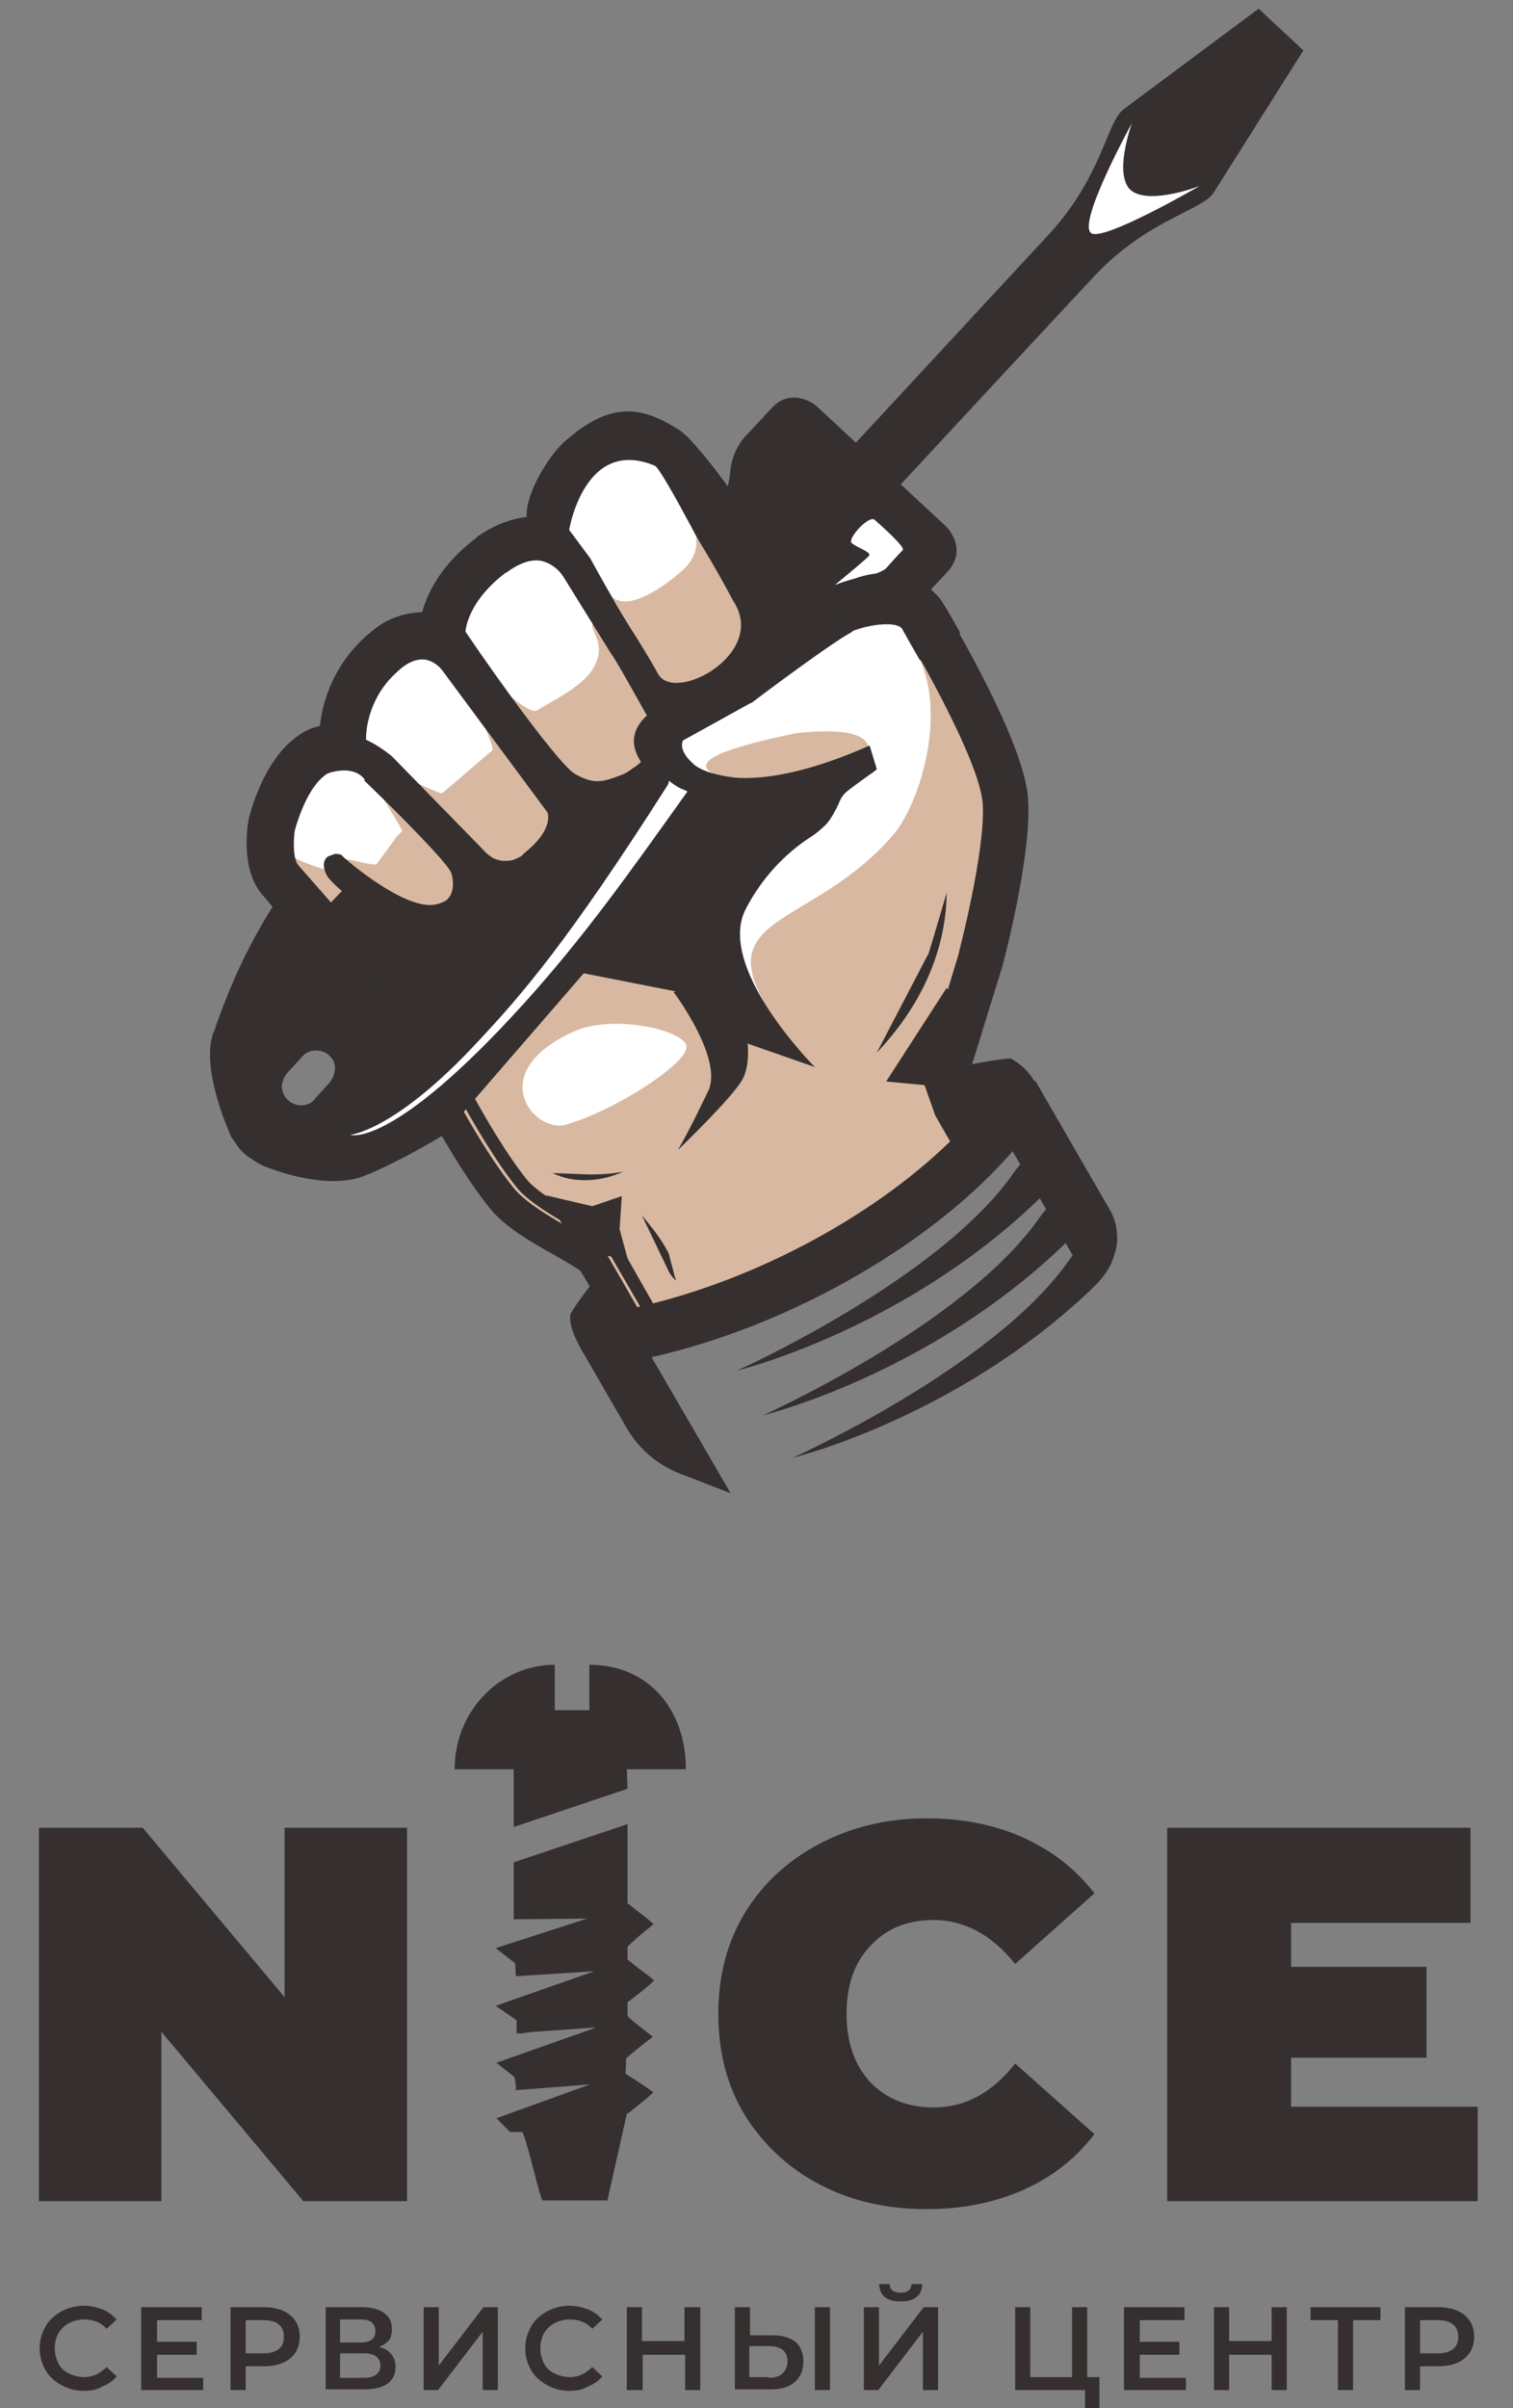 <?xml version="1.0" encoding="utf-8"?>
<!-- Generator: Adobe Illustrator 24.3.0, SVG Export Plug-In . SVG Version: 6.00 Build 0)  -->
<svg version="1.1" id="Слой_1" xmlns="http://www.w3.org/2000/svg" xmlns:xlink="http://www.w3.org/1999/xlink" x="0px" y="0px"
	 viewBox="0 0 210 334" style="enable-background:new 0 0 210 334;" xml:space="preserve">
<rect x="0" y="0" width="210" height="334" fill="#808080" stroke="none"/>
<style type="text/css">
	.st0{fill:#35302F;}
	.st1{fill:#FFFFFF;}
	.st2{fill-rule:evenodd;clip-rule:evenodd;fill:#35302F;}
	.st3{fill:#D8B8A1;}
</style>
<path class="st0" d="M141.3,153.7c-0.1,0-14.8,1.4-32.5,11.6c-17.5,10.1-23.6,20.6-23.7,20.7l-1,4.1c0,0-2-0.5-3.7-3.5
	c-1.7-3-1.2-4.4-1.2-4.4c0.3-0.5,6.9-12,26-23c19-11,34.4-12.4,35.1-12.4c1.4,0.8,2.6,1.9,3.4,3.4c0.8,1.6,1.3,3.3,1.3,5.1
	L141.3,153.7z"/>
<path class="st0" d="M151.7,38.5c7.4-8,15.1-9.3,16.7-11.7L180.9,7l-1.8-1.7l-2.6-2.4l-1.8-1.7l-18.8,14c-2.3,1.8-3,9.5-10.5,17.5
	l-38.1,41.1l1.8,1.7l2.6,2.4l1.8,1.7C113.6,79.5,144.2,46.5,151.7,38.5z"/>
<path class="st1" d="M166.5,25.8c0,0-6.7,2.6-9.4,0.7c-2.7-2,0-9.4,0-9.4s-7.5,13.6-5.7,15.2C152.9,33.7,166.5,25.8,166.5,25.8z"/>
<path class="st2" d="M51.1,160.3c-0.4,0.2-0.8,0.4-1.1,0.5c-4,1.9-12.9-1.5-12.9-1.5l-2.9-2.6c0,0-3.9-8.7-2.4-12.8
	c0.1-0.3,0.3-0.7,0.4-1.1c2-5.6,5.9-16.3,18.5-29.7c16-17.2,28.7-24.7,37.4-29.9c4.5-2.7,7.9-4.7,10.2-7.1c4.6-5,5.1-7.9,5.5-10.8
	c0.1-1,0.5-2,1.1-2.8l4.2-4.5c1.1-1.2,2.8,0.1,2.8,0.1l7.5,7l2.9,2.6l7.5,6.9c0,0,1.4,1.6,0.3,2.8l-4.1,4.5
	c-0.8,0.7-1.7,1.1-2.7,1.3c-2.9,0.6-5.7,1.2-10.4,6.3c-2.2,2.4-4,6-6.3,10.7c-4.5,9-11.1,22.3-27,39.5
	C66.9,153.1,56.6,157.8,51.1,160.3z M39.4,151.8c0.1,0.3,0.4,0.6,0.6,0.8c0.5,0.5,1.2,0.7,1.9,0.7c0.7,0,1.4-0.3,1.8-0.9l2.1-2.3
	c0.2-0.3,0.4-0.6,0.5-0.9c0.1-0.3,0.2-0.7,0.2-1c0-0.4-0.1-0.7-0.2-1c-0.1-0.3-0.4-0.6-0.6-0.8c-0.5-0.5-1.2-0.7-1.9-0.7
	c-0.7,0-1.4,0.3-1.9,0.9l-2.1,2.3c-0.2,0.3-0.4,0.6-0.5,0.9c-0.1,0.3-0.2,0.7-0.2,1C39.2,151.2,39.2,151.5,39.4,151.8z"/>
<path class="st0" d="M32.1,157.7c-0.4-0.9-4.1-9.2-2.6-14.1c0-0.2,0.1-0.3,0.2-0.5l0.4-1.2c2.2-5.9,6.1-16.7,18.8-30.4
	C65.1,94,78.2,86.3,86.8,81.2c4.3-2.5,7.6-4.5,9.7-6.7c3.1-3.4,4-5.4,4.4-6.7c0.3-0.9,0.4-1.8,0.5-2.8c0.2-1.5,0.8-2.9,1.7-4.1
	l4.2-4.5c1.7-1.8,4.3-1.5,6-0.1l18,16.7l0.1,0.1c0.3,0.3,1.9,2.2,1.2,4.4c-0.2,0.6-0.5,1.1-0.9,1.6l-4.2,4.5l-0.1,0
	c-1.1,1-2.5,1.7-3.9,2c-2.4,0.5-4.8,0.9-9.1,5.6c-2,2.1-3.7,5.7-5.9,10.1c-4.5,9-11.2,22.6-27.4,40.1c-8.2,8.8-18,16-28.9,21
	c-0.4,0.2-0.8,0.4-1.2,0.5c-4.7,2.2-11.8-0.2-13.4-0.8c-0.9-0.3-1.8-0.7-2.6-1.3c-1-0.6-1.8-1.4-2.4-2.4L32.1,157.7z M38.3,157.3
	c3.4,1.2,8.6,2.3,10.7,1.4l1.2-0.5c5.4-2.4,15.3-7,27.4-19.9c15.7-17,22.3-30.2,26.6-38.9c2.4-4.8,4.2-8.6,6.7-11.2
	c5-5.4,8.2-6.3,11.7-7c0.5-0.1,1-0.3,1.4-0.7l3.7-4l-17.5-16.3l-3.7,4c-0.2,0.3-0.4,0.6-0.5,1c-0.1,0.2-0.1,0.4-0.1,0.6
	c-0.1,1.2-0.3,2.4-0.7,3.6c-0.8,2.8-2.5,5.4-5.5,8.6c-2.5,2.7-6.1,4.8-10.7,7.5c-8.4,5-21.1,12.5-36.9,29.4
	c-12.1,13-15.8,23.3-17.9,28.8l-0.5,1.2c-0.8,2.2,0.8,7.4,2.2,10.6L38.3,157.3z"/>
<path class="st1" d="M118.2,75.3c-0.6-0.6,2.4-3.9,3.2-3.2c0.8,0.7,4.3,3.8,3.9,4.2c-0.6,0.6-1.4,1.5-2.3,2.5
	c-0.9,1-7.2,2.4-7.2,2.4s4.4-3.6,4.8-4.1C121.1,76.6,118.8,75.9,118.2,75.3z"/>
<path class="st0" d="M130.8,83.8l-0.1-0.3c-4-5.9-10.9-3.7-11.9-3.3c-1.9,0.5-3.8,1.2-5.6,2.1c-0.3,0.2-4.7,3.3-5.6,4.2
	c-2.2,2.3-4.3,5.1-6.9,6.9c-3.8,2.7-9.7,3.7-12,6.8c-2.5,3.4,0.8,6.4,1.8,7.6c2.7,2.8,6.3,4.6,10.2,5.1c3,1.9-2.9,3.7-4.8,6.9
	c-4.1,7-11.4,12-19,13.8c-4.9,1.2-10.9,3.1-15.7,4.6c-3.3,1.2-6.6,2.1-10,2.9c1.3,1.5,2.5,2.7,3.3,3.4c1.9,4,7.9,16.2,13.5,23.1
	c2.1,2.6,5.6,4.6,9,6.5c1.9,1.1,3.1,1.8,3.6,2.2c0.9,1.5,3.5,6,6.2,11c2.2-0.9,4.5-1.6,6.7-2.4c-1.2-3.1-2.2-5.7-2.1-6
	c0.1-0.8,2.3,1.9,4.7,5c1-0.4,1.9-0.9,2.8-1.4c4.8-2.7,9.4-5.4,14.1-8.2c4.4-2.5,7.8-4.4,11.2-7.9c3.6-3.8,7.8-6.7,11.7-10.1
	c0.5-0.4,1-0.8,1.5-1.1l-1.9-3.4l-1-2.8l4.6-14.9c0.2-0.6,4.1-15.5,3.6-23.1C142.4,103.5,132.7,87,130.8,83.8z"/>
<path class="st1" d="M126,86.7c-1.2-1.8-5.9-0.9-7.9-0.1c-2.1,0.8-14.3,10.1-14.3,10.1l-9.5,5.2c0,0-1.7,2.1,1.6,4.8
	c3.3,2.7,13.2,2.3,13.2,2.3l11-4.4l0.5,1.7c0,0-2.6,1.8-3.9,2.9c-1.3,1-1.1,2.6-2.8,4.5c-1.6,1.9-6.4,3.2-11.2,11.7
	c-4.7,8.5,0.6,25.1,0.6,25.1s-9.5-14.9-8.4-20.9c1.1-6,3.8-9.2,5.9-11.1c2.1-1.9,7.2-6,7.2-6c-2.6,0.3-5.3,0.1-7.8-0.6
	c0,0-0.7,1.8-3.5,4c-0.1,0.7-0.3,1.4-0.6,2c-0.3,0.6-0.8,1.2-1.3,1.6c-4.4,3.5-9.9,6.7-13.5,9.8c-1,0.9-2.2,1.5-3.5,1.8
	c-1.3,0.3-2.7,0.2-3.9-0.2c-3.5,2.2-7.4,3.7-11.5,3.2c-1.7,1.8-3.6,3.4-5.7,4.8c1.4,1.5,2.5,2.4,2.5,2.4s7.1,15.3,13.3,23
	c2.8,3.4,11.5,6.7,12.8,9c0.4,0.6,3.7,6.4,7.1,12.2c2.3-0.7,4.6-1.7,6.7-2.8c4.8-2.7,9.4-5.4,14.1-8.2c4.4-2.5,7.8-4.4,11.2-7.9
	c2.8-2.7,5.7-5.3,8.8-7.7l-2.7-4.6l-1.8-5l5-16.5c0,0,3.8-14.5,3.4-21.3C136.7,104.7,126,86.7,126,86.7z"/>
<path class="st3" d="M125.2,87.2c1.1,1.5,1.1,1.3,2.5,4.4c3.6,7.7,0,20-3.9,24.4c-10.7,12.2-24.4,10.9-17.9,22.7
	c0.2,2.3-6.2-1.8-5.8,0.1c-2.7-5-4.9-5.9-4.3-9.2c1.1-5.9,3.7-8.8,5.6-10.5c1.5-1.4,4.6-3.9,6.2-5.1c0.5-0.8,0.9-1.6,1.2-2.5
	l-0.9,0.1l-0.4,0c-0.5,0.2,13.2-7.7,13-8.2c-1.9-5-23.6,1.2-25.9,0.4c-0.3,0.3-0.1,2,0.1,4c0.6,0.5,1.1,1.1,1.4,1.8
	c0.5,0.9,0.8,1.9,0.8,3c0.1,1-0.1,2.1-0.4,3.1c0,0.8-0.2,1.5-0.6,2.2s-0.8,1.3-1.4,1.8c-4.4,3.5-9.9,6.7-13.5,9.8
	c-1,0.9-2.2,1.5-3.5,1.8s-2.7,0.2-3.9-0.2c-3.5,2.2-7.4,3.7-11.5,3.2c-1.9,2-4.1,3.8-6.5,5.3c1.2,1.2,2.1,2.1,2.5,2.4
	c0.8,1.8,7.4,15.7,13.3,22.9c1.6,1.9,4.8,3.8,7.6,5.4c2.2,1.2,4.6,2.6,5.1,3.5c0.4,0.6,3.3,5.7,7,12.1c2.6-0.8,5.2-1.9,7.6-3.1
	c4.8-2.7,9.4-5.4,14.1-8.2c4.4-2.5,7.8-4.4,11.2-7.9c3-3.1,6.3-5.6,9.6-8.3l-2.6-4.3l-1.6-4.7l4.9-16.2c0.2-0.6,3.9-14.8,3.5-21.6
	c-0.2-3.9-3.6-11-6.6-16.7c-0.1,0.1-0.2,0.2-0.4,0.3C132,93.6,127.1,85.5,125.2,87.2z"/>
<path class="st1" d="M78.5,156c6.8-1.9,17.9-9,16.7-11.2c-1.3-2.2-10.3-4-15.4-1.8C67,148.7,74.1,157.2,78.5,156z"/>
<path class="st0" d="M71.8,164.8c1.6,1.9,4.8,3.8,7.6,5.4c2.2,1.2,4.6,2.6,5.1,3.5c0.5,0.9,3.6,6.2,7,12.1l1.7-0.6
	c-3.5-6-6.6-11.6-7.1-12.4c-0.7-1.2-2.7-2.4-5.8-4.2c-2.7-1.5-5.7-3.3-7.1-4.9c-6-7.4-13.1-22.6-13.1-22.8l-0.1-0.2l-0.1-0.1
	c0,0-1-0.9-2.3-2.3c-0.5,0.4-1,0.7-1.5,1c1.2,1.2,2.1,2.1,2.5,2.4C59.3,143.7,65.9,157.5,71.8,164.8z"/>
<path class="st0" d="M129.4,89.1l-1.9-2.5c-1.7-2.5-7.8-1.6-9.8-0.8c-0.3,0.1-0.6,0.3-0.9,0.4c-3.3,1.9-12.7,9-13.6,9.7l-9.6,5.3
	l-0.1,0.1c0,0-2.2,2.9,1.7,6.1c3.5,2.9,13.4,2.5,13.9,2.5l0.2,0l0.1-0.1l10.1-4l0.1,0.1c-0.8,0.6-2.4,1.8-3.4,2.5
	c-0.7,0.6-1.2,1.4-1.5,2.3c-0.3,0.8-0.8,1.6-1.4,2.3c-0.6,0.6-1.2,1-1.9,1.5c-4,2.6-7.2,6.2-9.4,10.5c-3,5.4-5.4,3.2-4.2,8.9
	c-2.7-5-2.5-0.9-1.9-4.1c1.1-5.9,4-8,5.9-9.8c2.1-1.9,7.5-6.1,7.5-6.1l1.8-2.5l-3.1,0.3c-2.5,0.3-5,0.1-7.4-0.5l-0.8-0.3l-0.3,0.8
	l-0.7,1l2,0.4c0.4-0.5,0.2-0.1,0,0c1.5,0.3,3,0.5,4.5,0.5c-1.7,1.3-3.9,3.1-5.1,4.3c-2.1,1.9-5.6,5.1-6.2,11.6
	c-0.8,8.8,8.1,14.2,8.5,14.8l10.6,3.7c0,0-14-14-9.5-22.1c2.1-4,5.2-7.4,8.9-9.8c0.8-0.5,1.5-1.1,2.2-1.8c0.7-0.8,1.2-1.8,1.7-2.8
	c0.2-0.6,0.5-1.1,1-1.6c1.2-1,3.8-2.8,3.8-2.8l0.5-0.4l-1-3.3c-14.4,6.4-21.8,4.7-24.2,2.7c-2.1-1.8-1.8-3-1.6-3.4l9.4-5.2l0.1,0
	c0.1-0.1,10.2-7.7,13.5-9.6c0.2-0.1,0.4-0.2,0.6-0.4c2.6-1,6.1-1.3,6.8-0.3c0.5,0.8,10.7,18,11.1,24.3c0.4,6.6-3.4,20.9-3.4,21
	l-5.1,16.8l1.9,5.4l2.7,4.7l1.8-2l-2.3-4l-1.5-4.2l4.6-16.2c0.2-0.6,4.3-15.2,3.9-22.1C138.5,104.2,129.9,89.8,129.4,89.1z"/>
<path class="st0" d="M78.5,134.5l18.3,3.6l8.6-20.3l9-10.2l-9.9,1.6l-11.2-3l-28.2,26.3l-2,4.2L78.5,134.5z"/>
<path class="st0" d="M94.1,159.5c0,0,7.4-7.1,8.9-9.7c1.5-2.6,0.5-6.9,0.5-6.9l-5.7-7l-4.3,1.7c0,0,6.7,8.9,4.9,13.5
	C97.1,153.8,95.7,156.7,94.1,159.5z"/>
<path class="st0" d="M129.3,150.6l4.7-9.2l-2.6-4.4l-8.4,13L129.3,150.6z"/>
<path class="st0" d="M79.8,173l7.4,1.9l-1.2-4.4l0.3-4.6l-4.1,1.4l-6.4-1.5L79.8,173z"/>
<path class="st0" d="M44.9,134.2c2.1,2.6,4.5,5,7.1,7.1c1.1-0.3,2.2-0.5,3.4-0.8c4.1-1.4,0.3-10.4,4.7-10.1c4.7,0.4,9.7-6.2,9.7-6.2
	c12.4-1.9,9.5-6.5,12.8-9.5c1.4-1.7,3.9-0.4,5.3-2c1.9-2,3.9-6.9,7.4-11.2c0,0,1.6,2.7,7,0.1c3.4-1.6,7.4-6.7,7.6-11.8
	c0.2-4.4-4.9-12.5-4.9-12.5c-2.5-4.5-6.6-15-10.8-17.7c-5.3-3.4-9.6-3.9-15.9,1.7c-2.3,2.1-5.4,7.3-5.2,10.4
	c-2.5,0.3-4.8,1.3-6.8,2.7l-0.2,0.2c-4.9,3.7-6.8,7.7-7.5,10.3c-2.5,0.1-4.9,0.9-6.8,2.5c-0.5,0.4-1,0.8-1.4,1.2
	c-3.4,3.2-5.5,7.5-6,12.1l-0.1,0c-1.3,0.3-2.4,0.9-3.4,1.7c-4.3,3.3-6.1,10-6.4,11.3l0,0.1l-0.1,0.5c-0.3,2.4-0.5,7,2.1,9.9
	L44.9,134.2z"/>
<path class="st1" d="M90.2,90.6c-1.4-0.5-8.3-13.2-8.3-13.2L79,73.5c0,0,2.1-13,11.9-8.9c1,0.4,9,16,9,16S92.8,89.9,90.2,90.6z"/>
<path class="st3" d="M93.3,80.3c-2.3,1.8-6.5,4.4-8.4,2.4c2.1,3.6,5.4,8.8,6.4,10.7c2.2,4.3,15.3-2.7,10.5-10c-3.2-6-5.2-9-5.2-9
	C97,77.3,95.2,78.8,93.3,80.3z"/>
<path class="st1" d="M87.2,93c0,0-3,1.8-2.5,3.9c1.4,5.5,6.6,7.3,6.6,7.3s-1.8,3.2-4.7,4.3c-3,1.1-4.3,1.3-7.1-0.1
	c-2.8-1.4-15.8-20.4-15.8-20.4s0-4.7,6.1-9.2c6-4.5,9.3,0.8,9.3,0.8L87.2,93z"/>
<path class="st3" d="M71.7,101c0.8-0.7-4.8-6.4-4.2-6.9c0.5-0.4,5.8,5.3,7.1,4.4c1.7-1.1,6-3.1,7.6-5.6c2.5-3.9-1-5.7,0.3-6.7
	c1-0.7,3.4,4,3.8,3.7l1.7,2.7l0.4,0.7l-0.1,0.1c0,0,5.4,5.5,3.4,11.8c-0.7,1.1-1.7,2.1-2.7,2.9c-0.7,0.5-1.4,1-2.2,1.3
	c-3.2,1.2-4.8,1.4-7.8-0.1C77.8,108.7,74.8,105.1,71.7,101z"/>
<path class="st0" d="M75.6,76.3c-2-0.4-4.1,0.2-6.4,1.9L69,78.3c-6.2,4.7-6.2,9.6-6.2,9.8l0,0.3l0.1,0.2c2.2,3.2,13.2,20,16,21.4
	c2.9,1.4,4.6,1.3,7.8,0.1c0.7-0.3,1.6-1.4,2.3-2c1.2-0.9,2.3-2.1,3.1-3.4l0.5-1l-0.3-1.5c0,0-2.2-2.3-2.3-2.4c0.9,3.7,0,5.2-1.9,6.6
	l-0.2,0.1c-0.5,0.4-1.1,0.8-1.7,1c-2.8,1.1-3.9,1.2-6.3-0.1c-1.9-0.9-10.3-12.4-15.3-19.8c0.1-1,0.8-4.5,5.5-8.1l0.2-0.1
	c1.8-1.3,3.4-1.9,4.9-1.6c1.2,0.3,2.3,1.1,3,2.2l6.7,10.8c0.4,0.3,5.6,9.8,5.9,10.2c0.6,0.4,1.8,3.9,2.4,4.2
	c0.2,0.1,1.1-3.5,1.3-3.4L89.2,93l-0.5-0.8l-8.9-12.9C78.9,77.8,77.3,76.7,75.6,76.3z"/>
<path class="st1" d="M76.9,112.2c0,0,1.5,2.9-3.4,6.8c-1,0.9-2.3,1.3-3.6,1.3c-1.3-0.1-2.5-0.7-3.4-1.6c0,0-11.7-11.8-12.8-13
	c-1.2-1-2.5-1.8-3.9-2.4c-0.1-2,0.3-3.9,1-5.7c0.8-1.8,1.9-3.4,3.3-4.8c4.9-4.7,7.9-0.3,7.9-0.3L76.9,112.2z"/>
<path class="st3" d="M70.4,102.1l7.2,9.6l0.1,0.1c0.1,0.1,1.8,3.6-3.6,8l-0.1,0.1c-1.2,1-2.7,1.5-4.2,1.4c-1.5-0.1-2.9-0.8-3.9-2
	l-6.9-7c0.7-0.6-4.9-4.3-4.2-4.9c0.3-0.3,6.3,2.9,6.6,2.6c1.9-1.6,5-4.3,6.9-5.9c0.5-0.4-2.1-5.1-1.5-5.5
	C67.2,98.1,70,102.5,70.4,102.1z"/>
<path class="st0" d="M66,119.7l-12.8-12.6c-1.1-1.1-2.3-2.1-3.7-2.9L49,104l0-0.5c-0.1-2.1,0.3-4.2,1.1-6.1c0.8-1.9,2-3.7,3.5-5.1
	c2-1.9,3.9-2.7,5.8-2.4c1.4,0.3,2.6,1.1,3.4,2.2L79,112.3l0.1,0.1c0.1,0.1,1.4,3.1-4.1,7.4l-0.5,0.4l-0.4,0.4
	C70.5,123.4,67.2,121.1,66,119.7z M61.4,93L61.4,93c-0.6-0.8-1.4-1.3-2.3-1.5c-1.3-0.2-2.7,0.4-4.2,1.9c-1.3,1.2-2.3,2.6-3,4.2
	s-1.1,3.3-1.1,5c1.3,0.6,2.5,1.4,3.6,2.3L67.2,118l0,0c0.3,0.4,0.8,0.7,1.2,1c0.5,0.2,1,0.4,1.5,0.4c0.5,0,1.1,0,1.5-0.2
	c0.5-0.2,1-0.4,1.3-0.8l0.1-0.1c3.9-3.1,3.3-5.3,3.2-5.6L61.4,93z"/>
<path class="st1" d="M50.6,132.1c2.3-1.1,4.6-2,7-2.8c-1.9-0.8-3.7-1.8-5.3-3.1l-0.1-0.1c-2.8-2.2-5.6-4.5-6.1-5.4
	c-0.9-1.8,0.8-1.4,0.8-1.4s7.3,6.6,12.3,7c4.9,0.4,5.2-3.8,4.4-5.7c-0.8-2-12.3-13-12.3-13c-0.3-0.4-1.7-2.4-5.6-1.4
	s-5.8,8.9-5.8,8.9s-0.5,4,0.7,5.5c1.3,1.4,8.7,9.9,8.7,9.9C49.7,131.1,50.1,131.6,50.6,132.1z"/>
<path class="st3" d="M52.1,126.2c-2.8-2.2-5.6-4.5-6.1-5.4c-0.3,0-0.5-0.1-0.8-0.2c-1.9-0.5-3.6-1.2-5.3-2.1c0.1,0.7,0.3,1.4,0.7,2
	c1.3,1.4,8.7,9.9,8.7,9.9c0.4,0.5,0.9,1.1,1.3,1.6c2.3-1.1,4.6-2,7-2.8c-1.9-0.8-3.7-1.8-5.3-3.1L52.1,126.2z"/>
<path class="st3" d="M63,126.4c-1.2,0.8-2.6,1.1-4,0.9c-3-0.3-6.6-2.5-9.2-4.4c0.9-1.2-1.5-1.4-0.2-0.5c-0.6-0.4-4.6-0.4-2.5-3.2
	c0.3-0.5,4.9,1.1,5.2,0.6c1.2-1.6,2.3-3.1,2.7-3.7c0.2-0.2,0.5-0.5,0.8-0.8c0.2-0.2-3.3-5.4-3.1-5.6c0.2-0.2,4.2,4.5,4.4,4.3l1-0.9
	c3,3,6,6.2,6.3,7.3C64.9,121.9,65.1,124.8,63,126.4z"/>
<path class="st0" d="M96,101.8c0.1-0.7-0.5-1.1-0.2-1.7c-0.2,0-0.4,1.5-0.4,1.5l-0.8,0.6l-0.7,0.6c0,0-1,2.5-4.7,5.5
	c-5.4,4.3-7.2,4.5-7.3,4.4l-2.5-1.4l1.2,2.6c0.1,0.1,1,2.6-1.9,6.1c-0.3,0.4-0.7,0.8-1.2,1.1c-3.2,2.5-7.9,2.1-7.9,2.1l-0.9-0.1
	l-0.1,0.9c-0.4,1.7-1.4,3.2-2.8,4.2c-0.4,0.3-0.7,0.5-1.1,0.8c-4.3,2.4-11.1-2.7-11.9-3.3l-0.1-0.1c-1.3-0.9-2.5-1.9-3.7-3
	c2.5,2,6.3,4.9,10.1,5.3c1.4,0.2,2.9-0.1,4-0.9c2.1-1.6,2.9-4.6,2.3-6.1c-0.8-2.1-10.3-11.3-12.4-13.3c-1-1-2.2-1.7-3.5-2.1
	c-1.3-0.4-2.8-0.4-4.1,0c-0.6,0.2-1.3,0.5-1.8,0.9c-3.1,2.4-4.6,8.4-4.7,8.6l0,0.1c-0.1,0.4-0.5,4.5,1,6.2l8.7,9.9
	c2.6,3.2,5.7,6.1,9.1,8.5c0.7-0.3,1.3-0.6,2-0.8l-0.1-0.1c-3.6-2.5-6.8-5.4-9.5-8.8l0-0.1l-8.7-9.9c-0.7-0.8-0.7-3.2-0.5-4.7
	c0.1-0.5,1.5-5.6,4-7.6c0.3-0.3,0.7-0.5,1.1-0.6c2.8-0.7,4.1,0.3,4.6,1l0,0.1l0,0.1c4.7,4.5,11.5,11.4,12,12.7
	c0.4,1.1,0.5,3-0.7,3.9c-0.8,0.5-1.8,0.7-2.7,0.6c-4.5-0.4-11.7-6.7-11.7-6.8l-0.2-0.2l-0.2,0c-0.3-0.1-0.6-0.1-0.8,0
	c-0.3,0.1-0.5,0.2-0.8,0.3c-0.4,0.3-0.9,1-0.2,2.5c0.3,0.6,1.3,1.8,6.4,5.7l0.1,0.1l0.4,0.3c2.1,1.5,8.7,5.8,13.4,3.1
	c0.5-0.3,0.9-0.6,1.4-0.9c1.6-1.2,2.7-2.8,3.3-4.6c1.6,0,5.5-0.3,8.4-2.5c0.5-0.4,1-0.9,1.4-1.4c2.2-2.6,2.6-4.8,2.5-6.3
	c1.8,0.3,5,0.2,9.2-3.1c2-1.6,2.3-1.9,1.4-7.3C93,101.6,95.9,102.2,96,101.8z"/>
<path class="st0" d="M97.1,112.1c2.5-1.8-7.8-7.8-5.2-9.5c4-2.7,19.7-8,23.7-10.7c5.5-3.7,12.2-0.5,17.7-4.1
	c-1.1-1.9-1.9-3.4-2.4-4.1l-0.1-0.2c-4.1-6-13.6-2.6-14.6-2.2c-0.6,0.2-1.1,0.5-1.6,0.8l-1,0.6c-0.3,0.2-4.3,3.9-5.2,4.8
	c-2.2,2.3-4.9,4.1-7.5,5.9c-3.8,2.7-9.7,3.7-12,6.8c-2.5,3.4,0.8,6.4,1.8,7.6C92.3,109.8,94.6,111.2,97.1,112.1z"/>
<path class="st1" d="M99,107.3c-4.2-2.2,5.9-4.4,11.4-5.6c4.7-0.9,2.3,0.1,6.3-2.6c4-2.7,7.8-5.4,11.7-8.1c-1.5-2.6-2.5-4.4-2.5-4.4
	c-1.2-1.8-5.9-0.9-7.9-0.1c-2.1,0.8-14.3,10.1-14.3,10.1l-9.5,5.3c0,0-1.7,2.1,1.6,4.8C97.1,107.8,96.6,107,99,107.3z"/>
<path class="st0" d="M100.8,109.5l2.3-1.5c-2.7-0.3-5.3-0.8-6.7-1.9c-2.1-1.8-1.8-3-1.6-3.4l9.4-5.2l0.1,0
	c0.1-0.1,10.2-7.7,13.5-9.6c0.2-0.1,0.4-0.2,0.6-0.4c2.6-1,6.1-1.3,6.8-0.3c0.1,0.2,1.1,2,2.5,4.4l1.5-1c-1.4-2.4-2.4-4.1-2.5-4.3
	l0,0c-1.7-2.5-7.1-1.1-9-0.4c-0.3,0.1-0.6,0.3-0.9,0.4c-3.3,1.9-12.7,9-13.6,9.7l-9.6,5.3l-0.1,0.1c0,0-2.2,2.9,1.7,6.1
	C96.5,108.5,98.6,109.1,100.8,109.5z"/>
<path class="st0" d="M117.9,83.3c1.5,2.5-8.3,4.8-8.3,4.8l-9.4-16.2c0,0-9.2-15.2-5-11.4c4.3,3.7,14.2,19.3,14.2,19.3
	S116.4,80.8,117.9,83.3z"/>
<path class="st0" d="M76.7,162.7C76.4,162.7,76.4,162.6,76.7,162.7c3,1.5,6.8,1.2,9.8-0.2c0.2-0.1,0.2,0,0,0
	c-1.5,0.3-3.1,0.4-4.6,0.4"/>
<path class="st0" d="M121.7,146C121.1,146.7,121.1,146.7,121.7,146c5.8-6.1,9.6-13.7,9.7-22.2c0,0-2.2,7.5-2.5,8.4"/>
<path class="st0" d="M92.9,176.5c0.5,0.8,1.2,1.5,0.8,0.7l-0.9-3.4c-1-1.9-2.3-3.6-3.7-5.2c-0.4-0.9-0.4-0.8,0,0"/>
<path class="st0" d="M118.8,177c-19,10.9-34.4,12.3-35.1,12.4l-1-7.1l0.5,3.5l-0.5-3.5c0.1,0,14.8-1.4,32.5-11.6
	c17.5-10.1,23.6-20.6,23.7-20.7l5.9,3.9C144.5,154.5,137.9,166,118.8,177z"/>
<path class="st0" d="M101.4,207.1l-7-2.7c-3.1-1.2-5.7-3.4-7.4-6.3l-6.7-11.6l6.8-4L101.4,207.1z"/>
<path class="st0" d="M151.3,178.3l-14.2-24.6l6.6-3.8l10.4,18c0.5,0.9,0.8,1.8,0.9,2.8c0.1,1,0.1,2-0.2,2.9c-0.3,1-0.7,1.9-1.3,2.6
	C152.9,177.2,152.1,177.8,151.3,178.3z"/>
<path class="st0" d="M94,102.2c-3.1,3.6-6.2,7.3-9.7,10.6c-4.5,4.2-9.4,9.2-14.7,12.4c-3.3,2-8.2,3.6-12.1,2.2
	c-2.7-0.9-4.6-2.3-6.9-3.7c-0.7-0.4-1.3-0.9-1.9-1.4l-5.6,5.8c1.3,1.4,2.5,2.9,3.6,4.4c-1-1.3,3.5,3,1.7,1.7
	c1.6,1.2,3.4,2.2,4.6,3.8c2.7,3.2,5.2,6.4,7.6,9.7c1.6,2.2,2.6,4.7,3,7.4c10.5-12.1,23.8-27.5,36-41.5c-0.3-0.1-0.5-0.2-0.8-0.3
	C94.4,110.9,93,106.4,94,102.2z"/>
<path class="st1" d="M48.6,157.4c0,0,6.2-0.5,17.7-12.9c6.1-6.5,12.6-14,26.3-35.5c0.6-0.9-0.4-1,1.4,0.1c0.7,0.4,0.6,0.3,1.3,0.6
	l0.1,0.1c-8,11.2-14.2,20-22.7,29.4C54.3,159.5,48.6,157.4,48.6,157.4z"/>
<path class="st0" d="M143.8,166.7c-18.8,17.9-41.5,23.4-41.5,23.4s27.9-12.5,38.3-27.3C145.1,156.2,150.6,160.3,143.8,166.7z"/>
<path class="st0" d="M147.4,172.9c-18.8,17.9-41.5,23.4-41.5,23.4s27.9-12.5,38.3-27.3C148.7,162.4,154.2,166.5,147.4,172.9z"/>
<path class="st0" d="M151.5,178.8c-18.8,17.9-41.5,23.4-41.5,23.4s27.9-12.5,38.3-27.3C152.8,168.3,158.3,172.4,151.5,178.8z"/>
<path class="st0" d="M11.6,331.6c-1.2,0-2.2-0.3-3.1-0.8c-0.9-0.5-1.7-1.2-2.2-2.1c-0.5-0.9-0.8-1.9-0.8-3s0.3-2.1,0.8-3
	s1.3-1.6,2.2-2.1c0.9-0.5,2-0.8,3.1-0.8c0.9,0,1.8,0.2,2.6,0.5c0.8,0.3,1.4,0.8,2,1.4l-1.4,1.3c-0.8-0.9-1.9-1.3-3.1-1.3
	c-0.8,0-1.5,0.2-2.1,0.5c-0.6,0.3-1.1,0.8-1.5,1.4c-0.3,0.6-0.5,1.3-0.5,2.1s0.2,1.5,0.5,2.1c0.3,0.6,0.8,1.1,1.5,1.4
	c0.6,0.3,1.3,0.5,2.1,0.5c1.2,0,2.2-0.5,3.1-1.4l1.4,1.3c-0.5,0.6-1.2,1.1-2,1.4C13.4,331.5,12.5,331.6,11.6,331.6z"/>
<path class="st0" d="M28.2,329.7v1.8h-8.6V320h8.4v1.8h-6.2v3h5.5v1.8h-5.5v3.2H28.2z"/>
<path class="st0" d="M36.7,320c1,0,1.9,0.2,2.6,0.5c0.7,0.3,1.3,0.8,1.7,1.4c0.4,0.6,0.6,1.3,0.6,2.2c0,0.8-0.2,1.6-0.6,2.2
	c-0.4,0.6-1,1.1-1.7,1.4c-0.7,0.3-1.6,0.5-2.6,0.5h-2.6v3.3H32V320H36.7z M36.6,326.4c0.9,0,1.6-0.2,2.1-0.6c0.5-0.4,0.7-1,0.7-1.7
	c0-0.7-0.2-1.3-0.7-1.7c-0.5-0.4-1.2-0.6-2.1-0.6h-2.5v4.6H36.6z"/>
<path class="st0" d="M52.6,325.5c0.7,0.2,1.3,0.5,1.7,1c0.4,0.5,0.6,1.1,0.6,1.8c0,1-0.4,1.8-1.1,2.3s-1.8,0.8-3.2,0.8h-5.4V320h5.1
	c1.3,0,2.3,0.3,3,0.8c0.7,0.5,1.1,1.2,1.1,2.2c0,0.6-0.1,1.1-0.4,1.6C53.6,325,53.2,325.3,52.6,325.5z M47.2,324.9h2.8
	c0.7,0,1.2-0.1,1.6-0.4c0.4-0.3,0.5-0.7,0.5-1.2s-0.2-0.9-0.5-1.2c-0.4-0.3-0.9-0.4-1.6-0.4h-2.8V324.9z M50.5,329.8
	c1.5,0,2.3-0.6,2.3-1.7c0-1.1-0.8-1.7-2.3-1.7h-3.3v3.4H50.5z"/>
<path class="st0" d="M58.8,320h2.1v8.1l6.2-8.1h2v11.5h-2.1v-8.1l-6.2,8.1h-2V320z"/>
<path class="st0" d="M79,331.6c-1.2,0-2.2-0.3-3.1-0.8c-0.9-0.5-1.7-1.2-2.2-2.1c-0.5-0.9-0.8-1.9-0.8-3s0.3-2.1,0.8-3
	c0.5-0.9,1.3-1.6,2.2-2.1c0.9-0.5,2-0.8,3.1-0.8c0.9,0,1.8,0.2,2.6,0.5c0.8,0.3,1.4,0.8,2,1.4l-1.4,1.3c-0.8-0.9-1.9-1.3-3.1-1.3
	c-0.8,0-1.5,0.2-2.1,0.5c-0.6,0.3-1.1,0.8-1.5,1.4c-0.3,0.6-0.5,1.3-0.5,2.1s0.2,1.5,0.5,2.1c0.3,0.6,0.8,1.1,1.5,1.4
	c0.6,0.3,1.3,0.5,2.1,0.5c1.2,0,2.2-0.5,3.1-1.4l1.4,1.3c-0.5,0.6-1.2,1.1-2,1.4C80.8,331.5,79.9,331.6,79,331.6z"/>
<path class="st0" d="M97.2,320v11.5h-2.1v-4.9h-5.9v4.9H87V320h2.1v4.7h5.9V320H97.2z"/>
<path class="st0" d="M107.2,323.9c1.4,0,2.4,0.3,3.2,0.9c0.7,0.6,1.1,1.5,1.1,2.7c0,1.3-0.4,2.2-1.2,2.9c-0.8,0.7-1.9,1-3.4,1h-4.9
	V320h2.1v3.9H107.2z M106.7,329.8c0.8,0,1.5-0.2,1.9-0.6c0.4-0.4,0.7-0.9,0.7-1.7c0-1.4-0.9-2.1-2.6-2.1H104v4.3H106.7z M113.1,320
	h2.1v11.5h-2.1V320z"/>
<path class="st0" d="M119.9,320h2.1v8.1l6.2-8.1h2v11.5h-2.1v-8.1l-6.2,8.1h-2V320z M125,319.2c-1,0-1.7-0.2-2.2-0.6
	c-0.5-0.4-0.7-1-0.8-1.8h1.5c0,0.4,0.1,0.7,0.4,0.9c0.3,0.2,0.6,0.3,1.1,0.3c0.5,0,0.8-0.1,1.1-0.3c0.3-0.2,0.4-0.5,0.4-0.9h1.5
	c0,0.8-0.3,1.4-0.8,1.8C126.7,319,126,319.2,125,319.2z"/>
<path class="st0" d="M152.6,329.7v4.3h-2v-2.5h-9.7V320h2.1v9.7h5.8V320h2.1v9.7H152.6z"/>
<path class="st0" d="M164.6,329.7v1.8H156V320h8.4v1.8h-6.2v3h5.5v1.8h-5.5v3.2H164.6z"/>
<path class="st0" d="M178.6,320v11.5h-2.1v-4.9h-5.9v4.9h-2.1V320h2.1v4.7h5.9V320H178.6z"/>
<path class="st0" d="M191.6,321.8h-3.8v9.7h-2.1v-9.7h-3.8V320h9.7V321.8z"/>
<path class="st0" d="M199.7,320c1,0,1.9,0.2,2.6,0.5c0.7,0.3,1.3,0.8,1.7,1.4c0.4,0.6,0.6,1.3,0.6,2.2c0,0.8-0.2,1.6-0.6,2.2
	c-0.4,0.6-1,1.1-1.7,1.4c-0.7,0.3-1.6,0.5-2.6,0.5h-2.6v3.3h-2.1V320H199.7z M199.6,326.4c0.9,0,1.6-0.2,2.1-0.6
	c0.5-0.4,0.7-1,0.7-1.7c0-0.7-0.2-1.3-0.7-1.7s-1.2-0.6-2.1-0.6h-2.5v4.6H199.6z"/>
<path class="st0" d="M56.5,253.5v51.8H42.1l-19.7-23.5v23.5h-17v-51.8h14.4L39.5,277v-23.5H56.5z"/>
<path class="st0" d="M128.6,306.4c-5.5,0-10.4-1.1-14.8-3.4c-4.4-2.3-7.8-5.5-10.4-9.6c-2.5-4.1-3.7-8.8-3.7-14.1
	c0-5.2,1.2-9.9,3.7-14c2.5-4.1,6-7.3,10.4-9.6c4.4-2.3,9.3-3.5,14.8-3.5c5,0,9.5,0.9,13.5,2.7c3.9,1.8,7.2,4.3,9.8,7.7l-11,9.8
	c-3.2-4-7-6.1-11.3-6.1c-3.7,0-6.6,1.2-8.8,3.6c-2.2,2.3-3.3,5.4-3.3,9.4s1.1,7.1,3.3,9.5c2.2,2.3,5.2,3.5,8.8,3.5
	c4.3,0,8.1-2,11.3-6.1l11,9.8c-2.6,3.4-5.8,5.9-9.8,7.7C138.1,305.5,133.6,306.4,128.6,306.4z"/>
<path class="st0" d="M205.1,292.1v13.2h-43.1v-51.8h42.1v13.2h-24.9v6.1H198v12.6h-18.8v6.8H205.1z"/>
<path class="st2" d="M84.3,305.2h-9c-0.2-0.3-0.7-2.1-1.2-4.1c-0.6-2.3-1.3-4.9-1.6-5.4l-1.7,0l-1.9-1.9l13-4.7l-10.3,0.8
	c0-0.1,0-0.2,0-0.3c0-0.5-0.1-1.4-0.3-1.6l-2.4-1.9l13.6-4.8c0,0,0-0.1,0.1-0.1c0,0,0,0,0,0l-8.2,0.6c-0.5,0-0.8,0.1-1.2,0.1
	c-0.5,0.1-0.9,0.2-1.5,0.1l0-1.8l-2.9-2l13.7-4.8l-10.9,0.7l-0.1-1.8l-2.7-2.1l12.7-4.1l-10.2,0.1v-7.9l15.8-5.3l0,11
	c0.3,0.2,0.8,0.6,1.3,1c0.9,0.7,2,1.5,2.3,1.9c-1.4,1.1-2.7,2.2-3.6,3.1c0,0.6,0,1,0,1.3c0,0.3,0,0.4,0,0.5c0.8,0.6,1.5,1.2,2.2,1.7
	c0.5,0.4,1,0.7,1.5,1.2c-1.4,1.3-2.4,2-3.7,3l0,1.9c0.2,0.3,1.2,1.1,2.1,1.8c0.6,0.4,1.1,0.9,1.4,1.1c-0.5,0.4-0.9,0.7-1.3,1
	c-1,0.8-1.5,1.2-2.4,2c0,0,0,1.3-0.1,2.1c0.9,0.6,1.6,1,2.3,1.5c0.5,0.3,1,0.7,1.6,1.1c-1.1,1-2,1.7-3,2.5c-0.2,0.2-0.5,0.4-0.7,0.5
	L84.3,305.2z M87.1,248.1l-15.8,5.3l0-8h-8.2c0-8.1,6.3-14.5,13.9-14.5v6.3h4.8v-6.3c8.3,0,13.4,6.3,13.4,14.5h-8.2L87.1,248.1z"/>
</svg>
